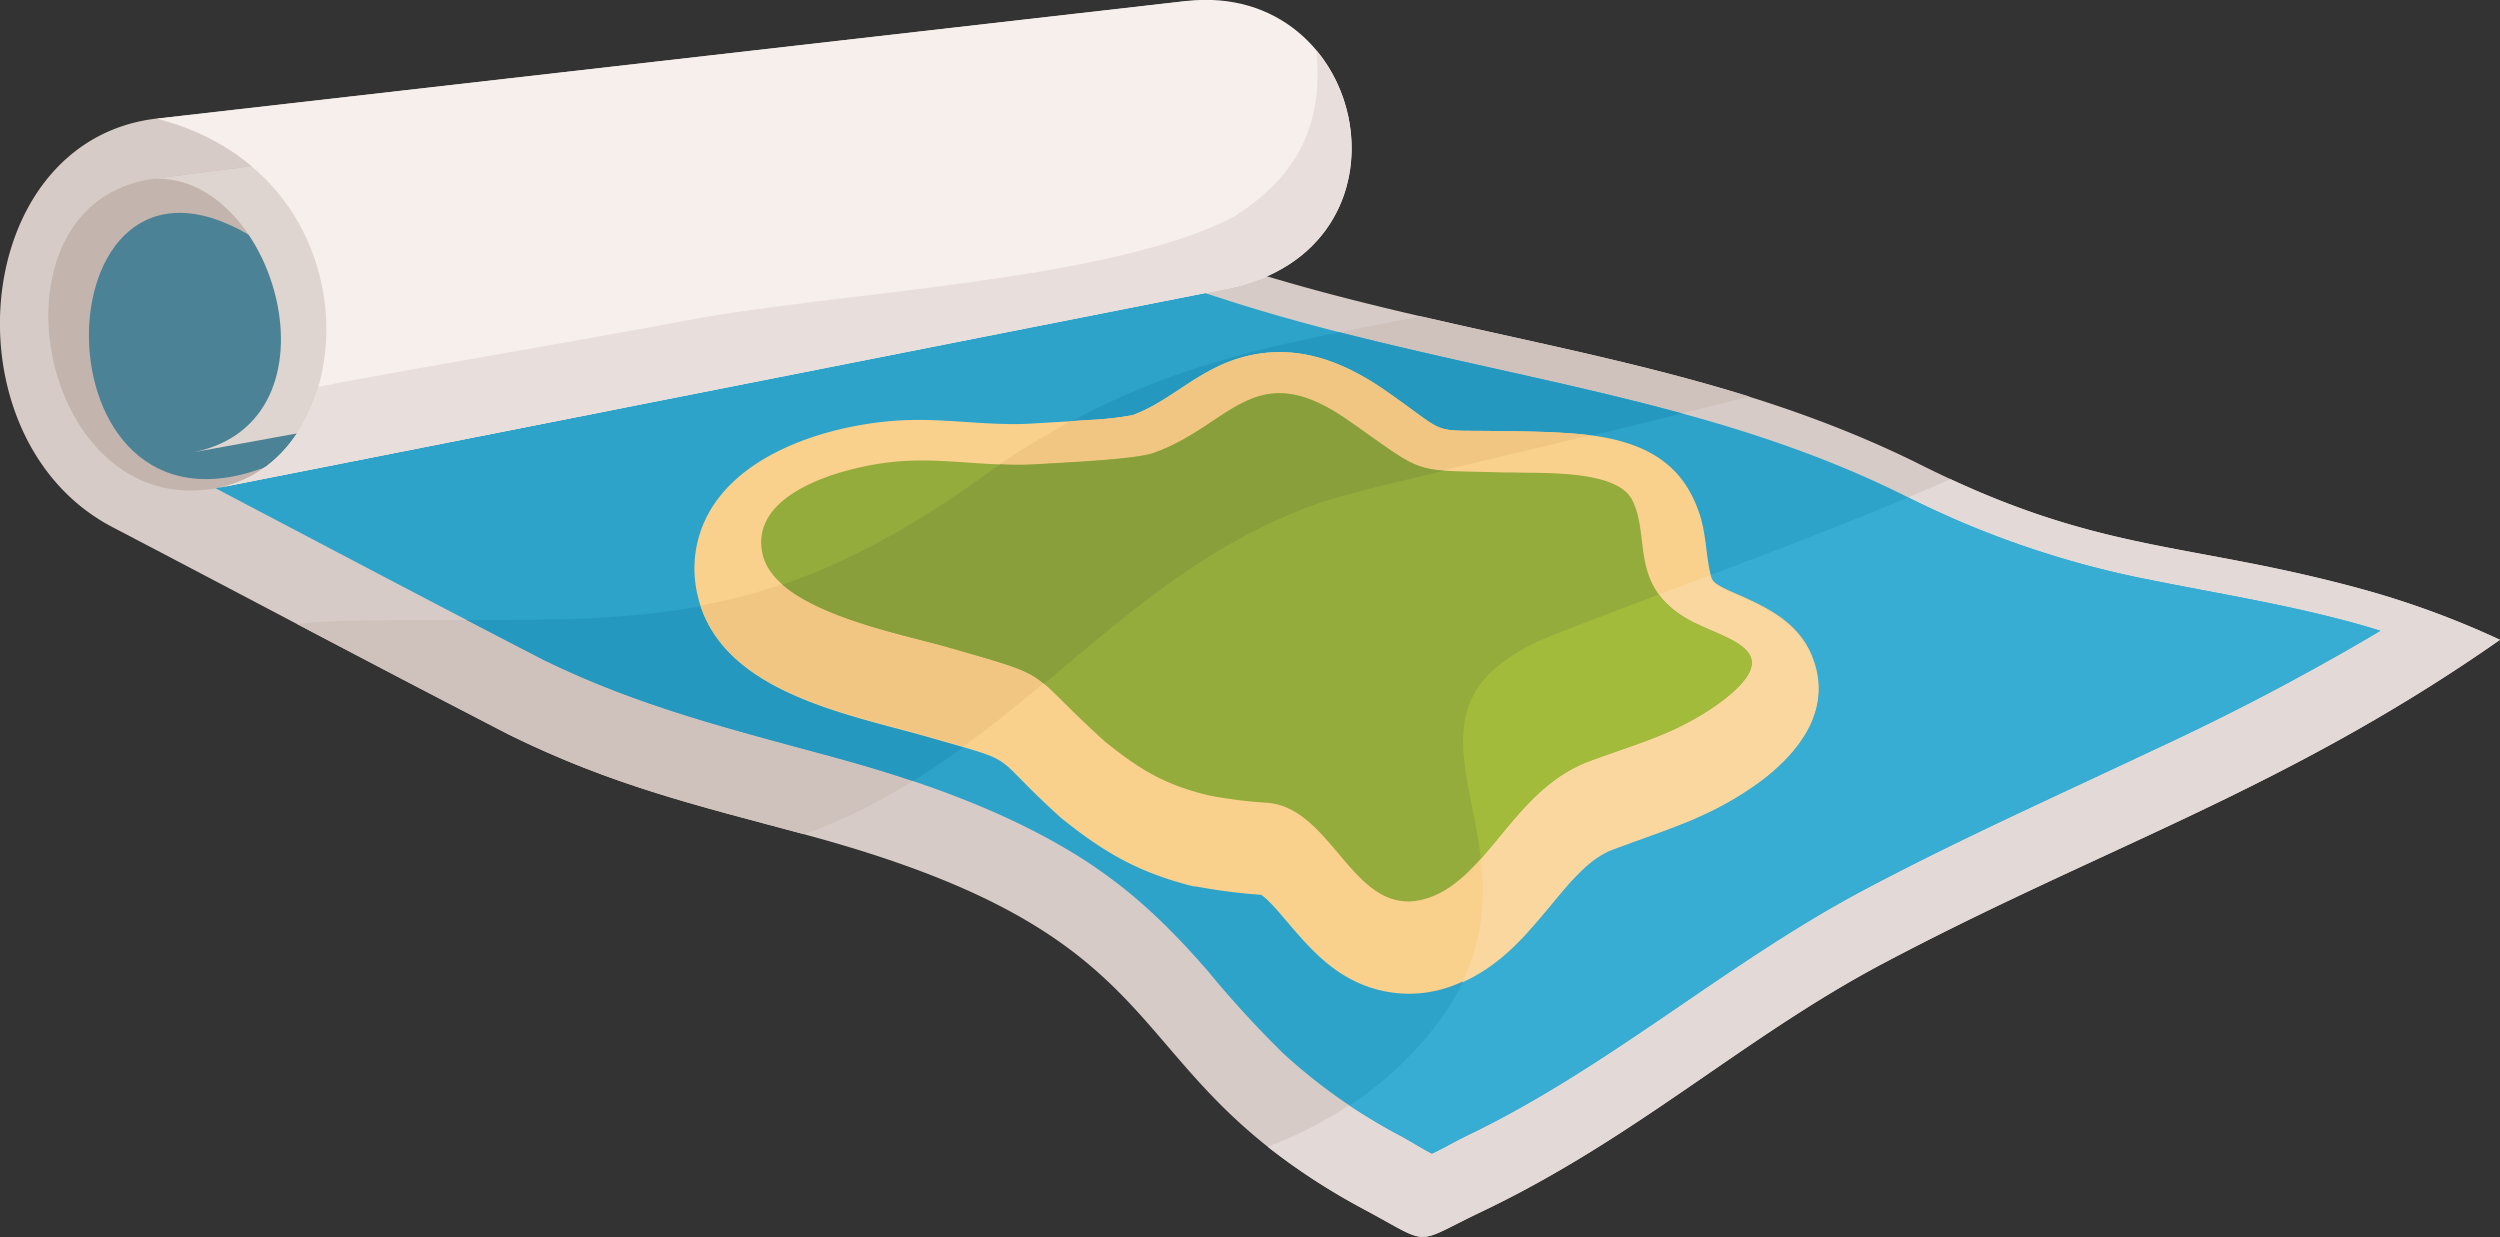 <svg xmlns="http://www.w3.org/2000/svg" viewBox="0 0 373.35 184.77"><rect x="0" y="0" width="373.35" height="184.77" fill="#333333" stroke="none"/><defs><style>.cls-1{fill:#d6cbc7;}.cls-1,.cls-10,.cls-11,.cls-12,.cls-13,.cls-14,.cls-15,.cls-16,.cls-17,.cls-2,.cls-3,.cls-4,.cls-5,.cls-6,.cls-7,.cls-8,.cls-9{fill-rule:evenodd;}.cls-2{fill:#e3d9d6;}.cls-3{fill:#cfc1bc;}.cls-4{fill:#2da3ca;}.cls-5{fill:#38add3;}.cls-6{fill:#2598bf;}.cls-7{fill:#c3b4ae;}.cls-8{fill:#4b8295;}.cls-9{fill:#ded5d1;}.cls-10{fill:#f7efeb;}.cls-11{fill:#e8dfdc;}.cls-12{fill:#fad08d;}.cls-13{fill:#fad79f;}.cls-14{fill:#f0c682;}.cls-15{fill:#94ac3c;}.cls-16{fill:#a2bb3a;}.cls-17{fill:#889f3c;}</style></defs><title>TreasureMap</title><g id="Lag_2" data-name="Lag 2"><g id="Vectorportal.com"><path class="cls-1" d="M76,109.71C56.22,99.51,36.48,89,16.76,78.7c-25-13.08-21.45-57.77,6.68-61L177.15.17l6.26,39.27c35.76,11.72,70.48,13.43,103.77,30.14,26.27,13.08,39.3,11.29,65,18.25a131,131,0,0,1,21.17,7.72C341.24,118,313.88,126.56,281,144c-20.69,11-36.57,25.88-59.6,36.89-10.52,5-7.39,5.25-17.5-.18-38.93-20.89-24.65-40-83-55.9C104.33,120.32,91.74,117.45,76,109.71Z"/><path class="cls-2" d="M291.29,71.56c23.59,10.93,36.57,9.68,60.89,16.27a131,131,0,0,1,21.17,7.72C341.24,118,313.88,126.56,281,144c-20.69,11-36.57,25.88-59.6,36.89-10.52,5-7.39,5.25-17.5-.18a96.42,96.42,0,0,1-14.58-9.46A61,61,0,0,0,208,160.1c32.69-29.94-8.8-52.3,24.21-65.36C248.81,88.18,271,80.46,291.29,71.56Z"/><path class="cls-3" d="M76,109.71q-15.88-8.2-31.73-16.56c2.68-.25,5.09-.39,7.08-.43,40.46-.86,60,3.94,95.92-21.89,23.88-17,44.06-19.34,64.85-23.61,16.65,3.86,33,7,49.14,12-18.79,4.74-37.49,9.11-45.72,11.06-5.79,1.39-12,2.79-17.72,4.51-29.64,10.06-44,35.3-73.48,48.14q-2,.87-4.29,1.65C103.87,120.22,91.45,117.31,76,109.71Z"/><path class="cls-4" d="M81.18,98.55c14.34,7,28.05,10.36,43.32,14.52,12.6,3.43,25.76,8,36.85,15,7.57,4.8,13.15,10.19,19,16.91a156.08,156.08,0,0,0,11.33,12.37A82.93,82.93,0,0,0,209.3,169.7c1.29.69,3,1.79,4.55,2.58,1.66-.78,3.58-1.89,5-2.58C240.11,159.54,257.51,144,278.16,133c14.24-7.57,28.86-14.1,43.44-21A372.62,372.62,0,0,0,355.48,94.2c-1.43-.45-2.87-.87-4.34-1.27-10-2.71-19.89-4.28-30-6.32a140.22,140.22,0,0,1-36.62-12.55c-12.4-6.2-25.43-10.37-38.83-13.77-21.31-5.41-42.76-9-63.74-15.88l-10.08-3.23L169,15.24,29.86,33.3a15.26,15.26,0,0,0-9.09,4.19c-10.72,10.27-12.32,23,1.3,30.11C41.77,77.92,61.42,88.35,81.18,98.55Z"/><path class="cls-5" d="M201.53,165.08c2.5,1.65,5.09,3.18,7.77,4.62,1.29.69,3,1.79,4.55,2.58,1.66-.78,3.58-1.89,5-2.58C240.11,159.54,257.51,144,278.16,133c14.24-7.57,28.86-14.1,43.44-21A372.62,372.62,0,0,0,355.48,94.2c-1.43-.45-2.87-.87-4.34-1.27-10-2.71-19.89-4.28-30-6.32a140.72,140.72,0,0,1-36.19-12.33c-18.5,7.76-37.85,14.57-52.73,20.46-33,13.06,8.48,35.42-24.21,65.36A48.74,48.74,0,0,1,201.53,165.08Z"/><path class="cls-6" d="M81.18,98.55c14.34,7,28.05,10.36,43.32,14.52,3.92,1.07,7.9,2.24,11.85,3.57,22-13.56,36.14-33.23,61.46-41.82,5.68-1.72,11.93-3.12,17.72-4.51,6.76-1.6,20.57-4.83,35.69-8.56q-2.76-.75-5.54-1.46c-15.22-3.86-30.51-6.8-45.65-10.67C183.34,53,166.5,57.16,147.26,70.83c-30,21.6-48.62,21.78-77.57,21.76Q75.44,95.59,81.18,98.55Z"/><path class="cls-7" d="M32.63,72.85C5.48,78.21-3.23,30.13,23,26.7l63.91-8.36,3.68,43.07Z"/><path class="cls-8" d="M39.61,69.76C4.39,83.14,5.44,16.57,37.16,35.06L84.07,62.7Z"/><path class="cls-9" d="M23,26.7c18.07-.81,28.83,36.09,6,40.82l54.93-10L51.5,23Z"/><path class="cls-10" d="M23.44,17.72c33.18,8.58,31,50.75,9.19,55.13l150.48-29.7c29.66-5.85,21.45-46.11-6-43Z"/><path class="cls-11" d="M47.54,57.75c-2.2,7.58-7.39,13.59-14.91,15.1l150.48-29.7c20.42-4,22.89-24.36,13.5-35.62.78,9-1.14,17.86-12.4,24.86-18.65,9.7-58.89,11.15-81.69,15.46C84.21,51.31,66,54.24,47.54,57.75Z"/><path class="cls-12" d="M169.14,62c5.64-2.07,9.59-6.63,16-8.53,8-2.39,15.29.34,21.87,4.94,10.12,7.06,5.83,5.68,18.11,6l1.29,0c9.17.26,21.26-.13,26.2,9.49a19.93,19.93,0,0,1,1.25,3c1,3.25.89,6.07,1.64,9.06.24.93.73,1.19,1.59,1.68.67.37,1.42.69,2.13,1,5.11,2.24,10,4.61,11.8,10.46,2.22,7.13-2.28,13-7.6,17.13l-.07.06-.08.06c-7.56,5.61-13.92,7.24-22.4,10.43-3.29,1.24-6,4.45-8.2,7.07-4.06,4.88-7.74,9.64-13.65,12.46a21.9,21.9,0,0,1-2.35,1,18.45,18.45,0,0,1-12.75-.09c-5.3-2-8.58-5.89-12.13-10.06-.62-.73-2.56-3.05-3.49-3.53a84.55,84.55,0,0,1-9.71-1.25l-.16,0-.16,0c-8-2-13.15-4.9-19.52-10l-.22-.17-.21-.19c-11-9.93-5.41-7.84-19.53-11.9-12.05-3.47-31.21-6.68-34.59-21.13a17.18,17.18,0,0,1,.79-10.6c4.26-10.35,18-14.69,28.3-15.53,7.19-.6,14.08.84,21.07.38,2.78-.18,5.57-.31,8.35-.51A47.83,47.83,0,0,0,169.14,62Z"/><path class="cls-13" d="M255.44,85.89l0,.19c.24.93.73,1.19,1.59,1.68.67.37,1.42.69,2.13,1,5.11,2.24,10,4.61,11.8,10.46,2.22,7.13-2.28,13-7.6,17.13l-.07.06-.08.06c-7.56,5.61-13.92,7.24-22.4,10.43-3.29,1.24-6,4.45-8.2,7.07-4.06,4.88-7.74,9.64-13.65,12.46-.19.1-.39.19-.58.27,11.17-23.26-14.09-40.93,13.79-52C239.16,92,247.08,89,255.44,85.89Z"/><path class="cls-14" d="M169.14,62c5.64-2.07,9.59-6.63,16-8.53,8-2.39,15.29.34,21.87,4.94,10.12,7.06,5.83,5.68,18.11,6l1.29,0a110.32,110.32,0,0,1,11.11.59c-9.4,2.26-17.34,4.12-22,5.22-5.79,1.39-12,2.79-17.72,4.51-22.31,7.57-36,23.74-53.91,36.75-1.35-.4-3-.86-5.13-1.47-11.6-3.34-29.79-6.44-34.15-19.57,13.17-2.46,26.19-7.87,42.64-19.7A120.48,120.48,0,0,1,160,62.88l2.67-.17A47.83,47.83,0,0,0,169.14,62Z"/><path class="cls-15" d="M165,110.73c-12.27-11.08-6.93-9.33-23.46-14.08-7.43-2.14-25.69-5.48-27.64-13.82-2.25-9.6,13.12-13.34,20.2-13.92s13.48.88,20.91.4c3.66-.25,14.45-.68,17.29-1.69,11.64-4.14,15-14.63,29-4.89,12,8.39,9,7.41,23.53,7.83l1.29,0c4.48.14,15.33-.37,17.62,4.08,2.83,5.51-.59,12.85,8.49,17.92,5.41,3,15,4.38,5.09,12-6.71,5-12.44,6.28-20,9.11-11.25,4.23-15.08,17.36-23.92,20.39-11.11,3.82-14-13.21-24-14.16a69.18,69.18,0,0,1-8.76-1.09C174,117.23,170.28,115,165,110.73Z"/><path class="cls-16" d="M247.71,88.8a13.68,13.68,0,0,0,4.5,3.8c5.41,3,14.94,4.38,5.1,12-6.72,5-12.45,6.28-20,9.11s-11.62,9.47-16.16,14.55c-1.65-14.32-8.92-25.61,11-33.51C237,92.86,242.2,90.88,247.71,88.8Z"/><path class="cls-17" d="M155.9,102.11c-2.56-2.14-4.8-2.71-14.37-5.46-5.92-1.71-18.73-4.17-24.67-9.34,9.28-3.19,19-8.29,30.4-16.48.71-.51,1.41-1,2.11-1.47a55.9,55.9,0,0,0,5.63,0c3.66-.25,14.45-.68,17.29-1.69,11.64-4.14,15-14.63,29-4.89,8.46,5.9,9.48,7.17,14.39,7.55l-.14,0c-5.79,1.39-12,2.79-17.72,4.51C180.7,80.63,168.68,91.49,155.9,102.11Z"/></g></g></svg>